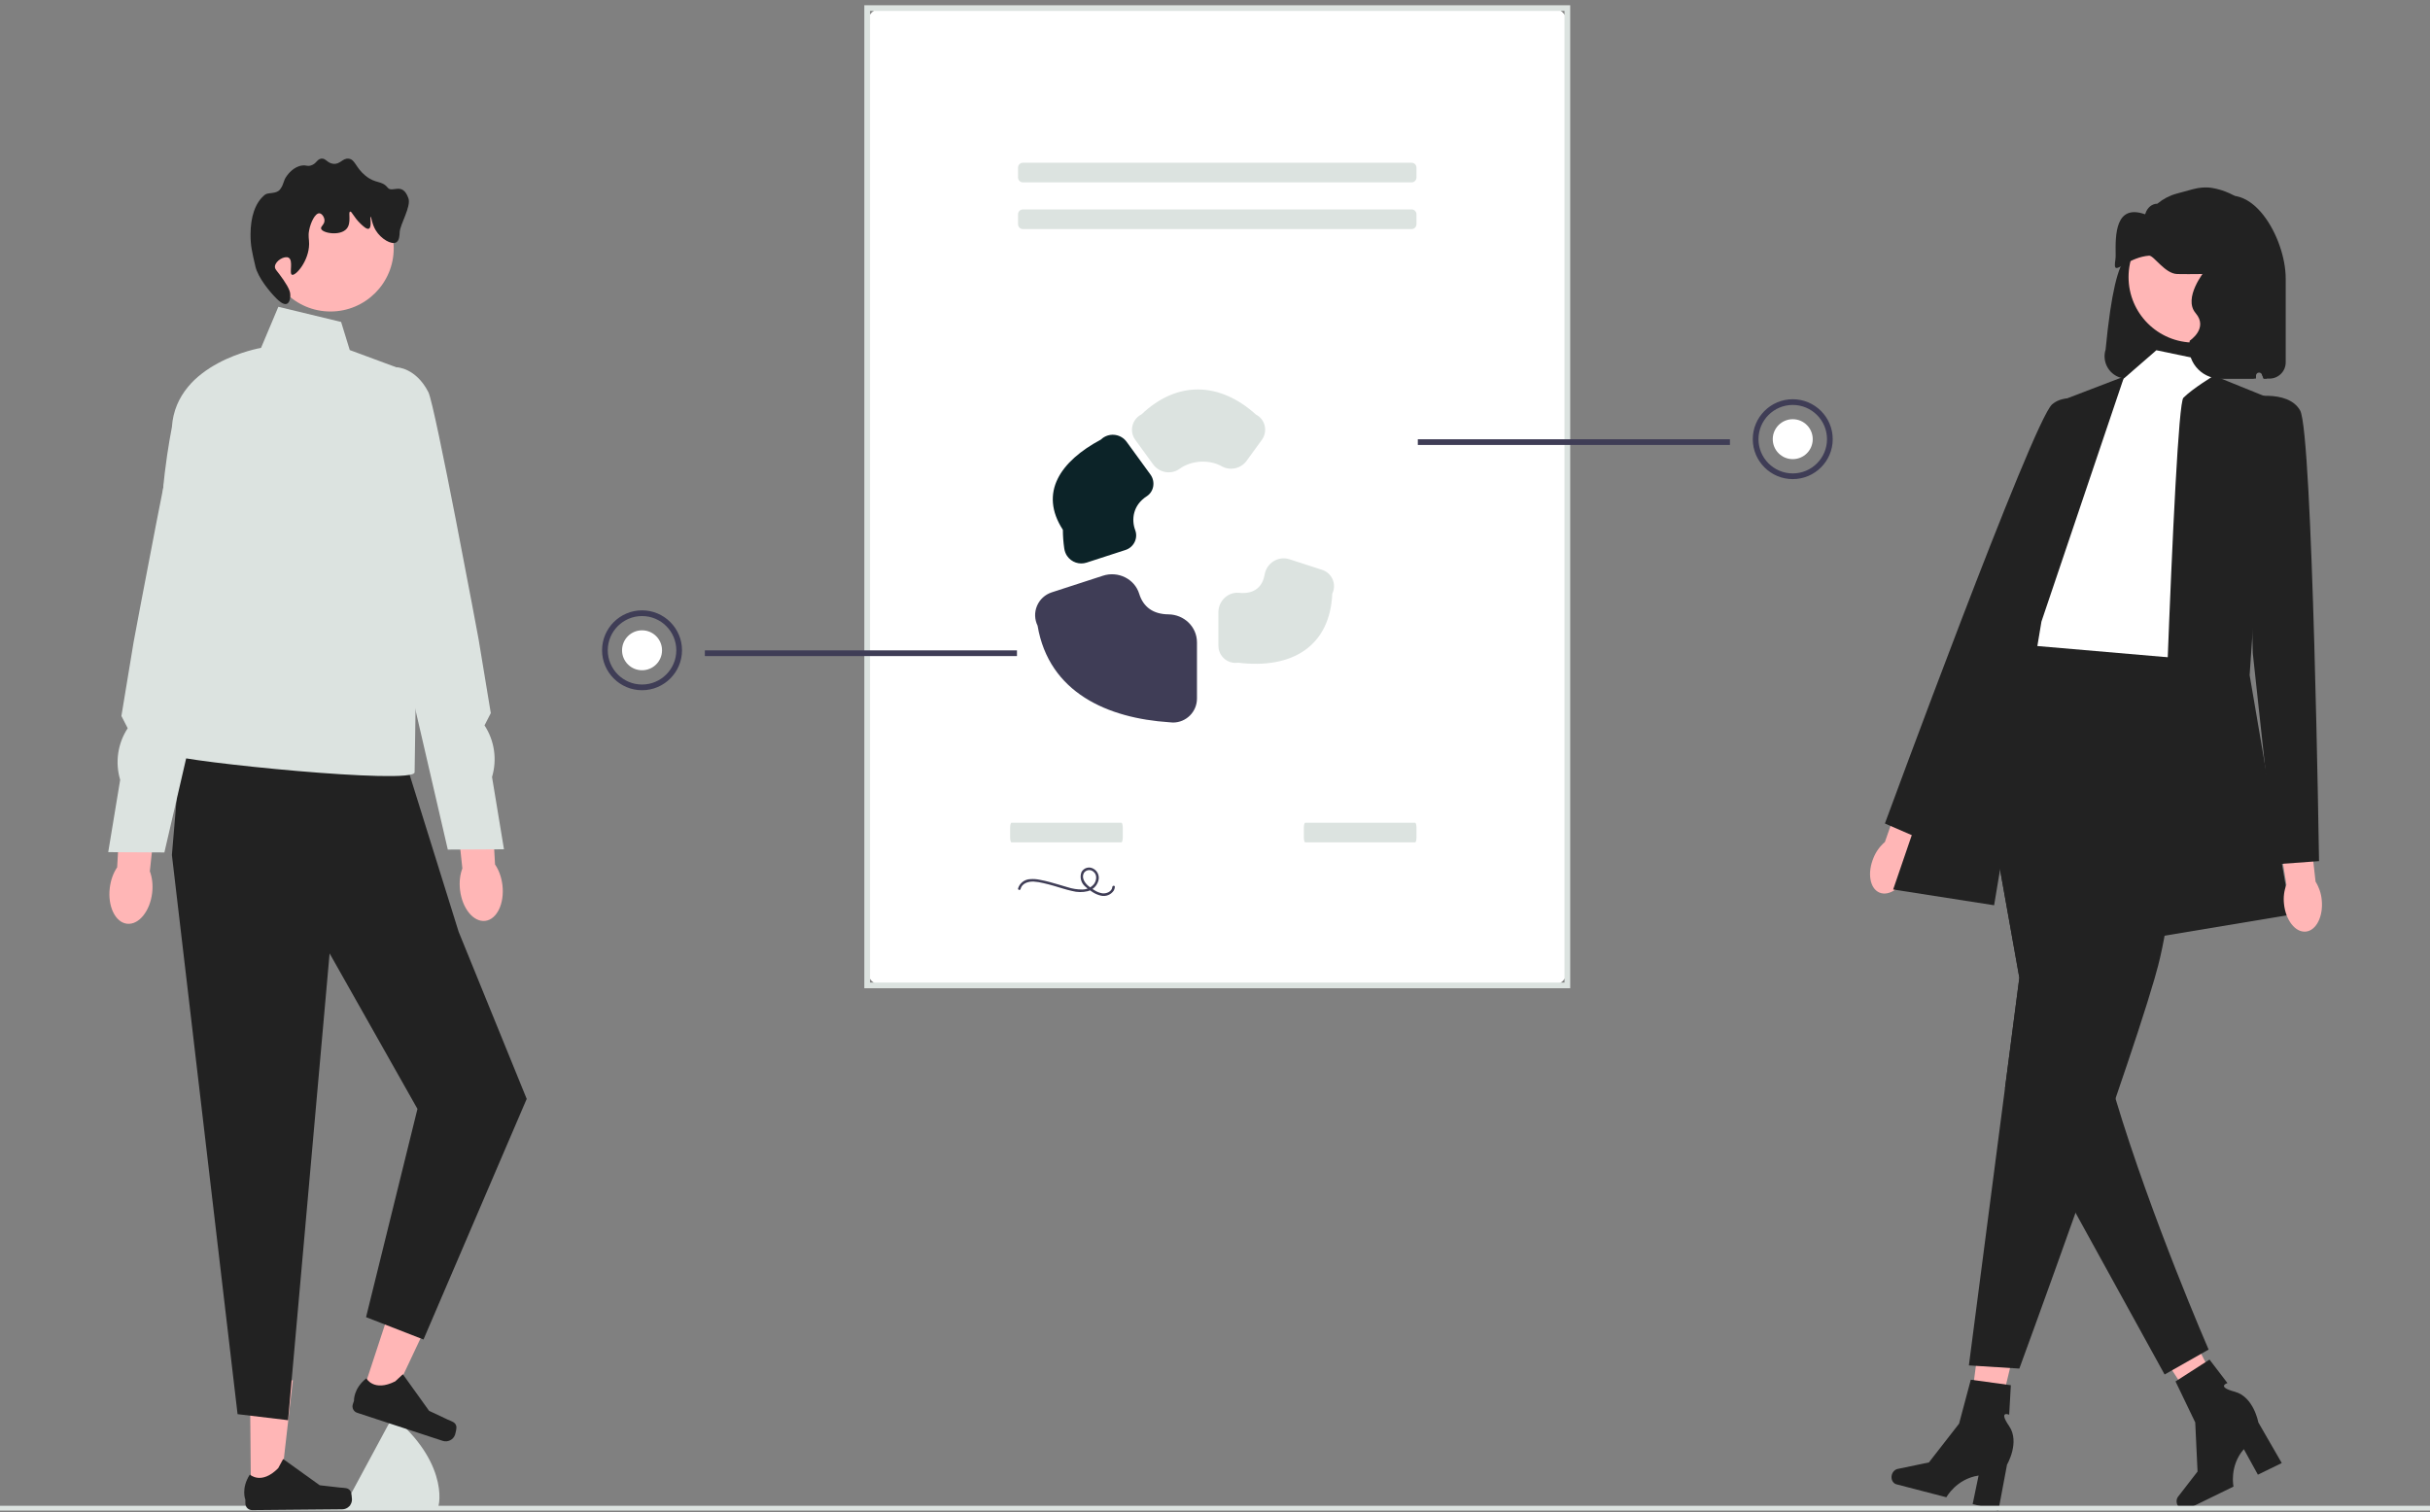 <svg width="355" height="221" viewBox="0 0 355 221" fill="none" xmlns="http://www.w3.org/2000/svg">
<rect x="0" y="0" width="355" height="221" fill="#808080" stroke="none"/>
<g clip-path="url(#clip0_37_7658)">
<path d="M290.946 211.149L287.255 210.285L289.487 193.284L294.934 194.56L290.946 211.149Z" fill="#FFB6B6"/>
<path d="M276.374 215.534C276.213 216.153 276.523 216.769 277.065 216.91L284.346 218.798C284.346 218.798 285.81 216.106 289.053 215.625L288.186 219.794L291.942 220.768L293.206 214.03C293.206 214.03 295.131 210.748 293.514 208.397C291.897 206.045 293.522 206.735 293.522 206.735L293.765 202.425L287.916 201.62L286.204 208.041L281.792 213.711L277.234 214.658C276.828 214.742 276.49 215.086 276.374 215.534Z" fill="#222222"/>
<path d="M326.327 207.138L322.961 208.881L313.591 194.517L318.559 191.945L326.327 207.138Z" fill="#FFB6B6"/>
<path d="M318.113 219.941C318.394 220.516 319.03 220.783 319.534 220.537L326.293 217.238C326.293 217.238 325.652 214.241 327.803 211.768L329.857 215.499L333.344 213.797L329.919 207.857C329.919 207.857 329.245 204.113 326.486 203.378C323.728 202.643 325.411 202.111 325.411 202.111L322.79 198.679L317.824 201.87L320.703 207.86L321.042 215.035L318.196 218.717C317.943 219.045 317.91 219.526 318.113 219.941Z" fill="#222222"/>
<path d="M128.916 143.994H226.744C227.976 143.994 228.974 142.996 228.974 141.766V3.414C228.974 2.183 227.976 1.186 226.744 1.186H128.916C127.684 1.186 126.686 2.183 126.686 3.414V141.766C126.686 142.996 127.684 143.994 128.916 143.994Z" fill="white"/>
<path d="M229.392 144.411H126.269V0.769H229.392V144.411ZM127.103 143.577H228.557V1.602H127.103V143.577Z" fill="#DCE3E0"/>
<path d="M206.217 23.779C206.613 23.779 206.935 24.101 206.935 24.498V25.934C206.935 26.331 206.613 26.652 206.217 26.652H149.444C149.047 26.652 148.725 26.331 148.725 25.934V24.498C148.725 24.101 149.047 23.779 149.444 23.779H206.217Z" fill="#DCE3E0"/>
<path d="M206.217 30.602C206.613 30.602 206.935 30.924 206.935 31.321V32.758C206.935 33.154 206.613 33.476 206.217 33.476H149.444C149.047 33.476 148.725 33.154 148.725 32.758V31.321C148.725 30.924 149.047 30.602 149.444 30.602H206.217Z" fill="#DCE3E0"/>
<path d="M206.217 37.426C206.613 37.426 206.935 37.747 206.935 38.144V39.581C206.935 39.977 206.613 40.299 206.217 40.299H149.444C149.047 40.299 148.725 39.977 148.725 39.581V38.145C148.725 37.748 149.047 37.426 149.444 37.426L206.217 37.426Z" fill="white"/>
<path d="M310.713 55.326H329.572C329.544 54.441 329.732 53.562 330.12 52.765C330.131 53.649 330.326 54.521 330.691 55.326H331.548C332.858 55.325 333.92 54.264 333.921 52.954V40.707C333.92 34.71 328.79 25.721 323.216 29.482C323.036 29.473 320.21 28.222 320.03 28.222C315.126 28.226 313.44 32.649 311.959 37.322C310.271 36.544 309.109 39.788 308.268 45.498C308.022 47.165 307.804 49.041 307.608 51.089C307.068 52.807 308.023 54.637 309.742 55.178C310.057 55.277 310.385 55.327 310.714 55.328L310.713 55.326Z" fill="#222222"/>
<path d="M273.707 125.346C272.772 127.561 273.158 129.838 274.568 130.433C275.979 131.028 277.88 129.714 278.814 127.498C279.2 126.618 279.369 125.659 279.308 124.7L283.151 115.264L278.683 113.556L275.367 123.04C274.637 123.665 274.067 124.455 273.706 125.345L273.707 125.346Z" fill="#FFB6B6"/>
<path d="M315.027 51.181L324.041 53.066L322.658 57.211L325.423 88.915L320.815 99.124L292.703 96.821L299.616 83.002C299.616 83.002 296.85 71.488 300.537 69.184C304.224 66.88 310.215 55.365 310.215 55.365L315.027 51.181Z" fill="white"/>
<path d="M323.43 54.899L331.415 58.13L328.65 98.662L334.641 133.667L315.285 136.891C315.285 136.891 317.59 59.512 318.972 58.13C320.354 56.748 323.43 54.897 323.43 54.897V54.899Z" fill="#222222"/>
<path d="M307.79 59.954C307.79 59.954 302.594 56.669 299.787 59.101C296.98 61.534 275.367 120.339 275.367 120.339L281.196 122.87L294.566 94.854L307.79 59.954Z" fill="#222222"/>
<path d="M292.905 159.033L287.634 199.532L295.008 199.993C295.008 199.993 298.842 189.537 303.216 177.221C304.147 174.61 305.101 171.915 306.046 169.217C307.069 166.287 308.087 163.358 309.055 160.53C311.447 153.557 313.544 147.21 314.742 143.065C314.949 142.337 315.133 141.679 315.285 141.098C318.509 128.717 320.354 96.363 320.354 96.363L293.625 94.06L293.339 94.414L287.634 101.539L287.901 103.046L295.008 142.882L292.907 159.035L292.905 159.033Z" fill="#222222"/>
<path d="M295.007 142.882L292.906 159.035L302.358 175.666L303.214 177.222L316.229 200.86L322.658 197.216C322.658 197.216 314.294 178.005 309.053 160.53C308.473 158.61 307.933 156.707 307.45 154.856C306.025 149.434 308.357 139.541 307.445 136.814C304.362 127.612 294.315 109.202 289.651 100.862L287.9 103.045L295.007 142.882Z" fill="#222222"/>
<path d="M310.332 55.018L301 58.593L276.574 129.984L291.322 132.287L298.235 90.834L310.332 55.018Z" fill="#222222"/>
<path d="M333.669 132.079C333.907 134.472 335.334 136.289 336.857 136.137C338.381 135.986 339.423 133.924 339.185 131.531C339.103 130.574 338.793 129.65 338.281 128.837L337.147 118.713L332.405 119.346L334.026 129.259C333.683 130.157 333.561 131.124 333.669 132.079Z" fill="#FFB6B6"/>
<path d="M328.188 58.132C328.188 58.132 334.179 56.75 336.023 59.975C337.866 63.199 338.788 125.839 338.788 125.839L332.449 126.3L329.11 95.441L328.188 58.133L328.188 58.132Z" fill="#222222"/>
<path d="M320.542 50.064C325.833 50.064 330.122 45.777 330.122 40.489C330.122 35.202 325.833 30.915 320.542 30.915C315.251 30.915 310.962 35.202 310.962 40.489C310.962 45.777 315.251 50.064 320.542 50.064Z" fill="#FFB6B6"/>
<path d="M324.388 55.326H329.119C329.359 55.326 329.564 55.141 329.575 54.901L329.576 54.874C329.602 54.374 330.304 54.29 330.467 54.764C330.533 54.954 330.608 55.142 330.691 55.326H331.157V40.566C331.157 38.034 329.103 35.981 326.57 35.981C324.407 35.981 322.538 37.491 322.085 39.605C322.085 39.605 318.87 43.546 320.765 45.762C322.66 47.978 319.903 49.782 319.903 49.782C319.291 52.635 321.468 55.326 324.388 55.326Z" fill="#222222"/>
<path d="M167.527 72.52C168.589 71.835 168.813 70.371 168.07 69.35L164.591 64.566C163.779 63.447 162.213 63.199 161.094 64.011C160.995 64.083 160.901 64.162 160.813 64.248C154.923 67.395 151.752 71.991 155.277 77.424C155.277 78.331 155.344 79.237 155.476 80.135C155.533 80.525 155.664 80.906 155.886 81.231C156.547 82.196 157.712 82.55 158.737 82.216L164.426 80.368C165.635 79.976 166.289 78.657 165.843 77.468C165.266 75.931 165.504 73.824 167.527 72.52Z" fill="#0C2328"/>
<path d="M181.031 86.632C179.394 86.47 177.997 87.818 177.997 89.462V94.367C177.997 94.494 178.006 94.621 178.026 94.747C178.236 96.114 179.515 97.051 180.883 96.841C188.856 97.823 194.305 94.358 194.633 86.755C194.685 86.648 194.73 86.538 194.766 86.425C195.191 85.111 194.47 83.702 193.156 83.277L188.392 81.73C186.749 81.197 185.041 82.263 184.753 83.966C184.493 85.504 183.478 86.873 181.031 86.632Z" fill="#DCE3E0"/>
<path d="M151.58 91.428C153.234 101.236 161.845 104.957 170.826 105.545C171.001 105.572 171.179 105.586 171.357 105.586C173.294 105.587 174.865 104.019 174.866 102.083V93.881C174.866 91.587 172.985 89.8 170.689 89.777C168.47 89.754 167.024 88.705 166.43 86.778C165.751 84.577 163.331 83.416 161.139 84.128L153.648 86.561C152.678 86.876 151.893 87.597 151.497 88.537C151.103 89.467 151.133 90.522 151.58 91.428Z" fill="#3F3D56"/>
<path d="M197.73 57.513C196.347 56.16 194.129 56.182 192.775 57.564C192.654 57.687 192.543 57.819 192.442 57.958L185.785 67.114C184.934 68.285 185.421 69.916 186.751 70.488C189.867 71.827 189.54 74.833 188.525 76.672C188.028 77.574 188.438 78.702 189.418 79.02L200.634 82.662C202.479 83.258 204.458 82.246 205.054 80.401C205.114 80.216 205.158 80.025 205.187 79.832C205.38 78.549 205.476 77.253 205.476 75.955C207.374 68.884 204.748 62.218 197.73 57.513Z" fill="white"/>
<path d="M178.467 68.13C179.71 68.829 181.278 68.491 182.117 67.338L184.347 64.27C184.779 63.676 184.93 62.921 184.758 62.206C184.592 61.504 184.126 60.91 183.483 60.581C178.236 55.843 172.025 55.552 166.759 60.557C166.097 60.891 165.615 61.499 165.441 62.219C165.269 62.929 165.418 63.679 165.848 64.269L168.454 67.854C169.349 69.085 171.083 69.407 172.316 68.515C174.108 67.218 176.712 67.142 178.467 68.13Z" fill="#DCE3E0"/>
<path d="M355 220.04H0V220.742H355V220.04Z" fill="#DCE3E0"/>
<path d="M149.09 129.92C149.29 129.073 150.23 128.794 150.999 128.826C151.485 128.859 151.966 128.935 152.438 129.054C152.932 129.164 153.422 129.295 153.908 129.434C154.801 129.688 155.684 129.996 156.591 130.194C157.352 130.403 158.154 130.414 158.921 130.229C159.659 130.026 160.239 129.457 160.456 128.724C160.676 128.023 160.359 127.266 159.705 126.931C159.1 126.598 158.339 126.818 158.005 127.423C158 127.432 157.995 127.441 157.991 127.45C157.71 128.196 157.93 129.037 158.54 129.551C158.852 129.844 159.195 130.104 159.561 130.327C159.934 130.58 160.348 130.765 160.785 130.874C161.528 131.071 162.313 130.764 162.726 130.116C162.808 129.961 162.857 129.791 162.871 129.616C162.893 129.378 162.521 129.379 162.499 129.616C162.436 130.298 161.637 130.617 161.039 130.543C160.636 130.476 160.25 130.326 159.908 130.104C159.577 129.911 159.263 129.69 158.97 129.443C158.464 129.004 157.988 128.283 158.329 127.599C158.594 127.159 159.165 127.017 159.605 127.282C159.664 127.318 159.718 127.359 159.768 127.407C160.3 127.842 160.205 128.631 159.854 129.148C159.433 129.688 158.782 129.998 158.097 129.986C157.375 129.987 156.657 129.874 155.969 129.652C155.112 129.409 154.264 129.137 153.403 128.907C152.914 128.777 152.421 128.66 151.924 128.569C151.453 128.465 150.97 128.432 150.489 128.47C149.678 128.508 148.976 129.046 148.73 129.82C148.676 130.053 149.035 130.153 149.09 129.92Z" fill="#3F3D56"/>
<path d="M163.822 120.226C163.934 120.226 164.025 120.548 164.025 120.944V122.381C164.025 122.777 163.934 123.099 163.822 123.099H147.775C147.663 123.099 147.572 122.778 147.572 122.381V120.944C147.572 120.547 147.663 120.226 147.775 120.226H163.822Z" fill="#DCE3E0"/>
<path d="M206.732 120.226C206.844 120.226 206.935 120.548 206.935 120.944V122.381C206.935 122.777 206.844 123.099 206.732 123.099H190.686C190.573 123.099 190.482 122.778 190.482 122.381V120.944C190.482 120.547 190.573 120.226 190.686 120.226H206.732Z" fill="#DCE3E0"/>
<path d="M199.588 128.318L196.402 129.371L194.81 129.897C194.32 130.105 193.791 130.203 193.26 130.181C192.867 130.155 192.522 129.911 192.368 129.55C192.3 129.188 192.456 128.82 192.763 128.616C193.523 128.039 194.484 128.627 195.023 129.225C195.682 129.957 196.055 130.902 196.673 131.669C197.222 132.356 197.92 132.912 198.713 133.294C200.299 134.08 202.19 133.919 203.619 132.875C205.298 131.581 205.469 129.337 205.478 127.38C205.471 127.192 205.314 127.045 205.125 127.051C204.947 127.058 204.803 127.201 204.797 127.38C204.789 129.154 204.688 131.328 203.069 132.439C201.519 133.502 199.482 133.22 198.054 132.087C197.318 131.432 196.706 130.651 196.247 129.78C195.737 128.946 195.105 128.141 194.145 127.817C193.297 127.509 192.349 127.84 191.877 128.609C191.471 129.293 191.696 130.177 192.38 130.583C192.433 130.615 192.488 130.643 192.545 130.667C193.657 131.197 194.93 130.576 196.001 130.222L199.77 128.977C200.184 128.841 200.007 128.183 199.589 128.321L199.588 128.318Z" fill="white"/>
<path d="M58.044 207.549C58.002 207.512 57.97 207.493 57.949 207.494C57.429 207.498 56.966 207.771 56.711 208.222L51.115 218.607C50.987 218.833 50.925 219.08 50.927 219.327C50.929 219.574 50.996 219.82 51.128 220.043C51.392 220.491 63.749 220.652 63.749 220.652C64.269 220.647 65.695 214.258 58.044 207.549Z" fill="#DCE3E0"/>
<path d="M36.658 218.135L40.905 218.098L42.782 201.708L36.514 201.764L36.658 218.135Z" fill="#FFB6B6"/>
<path d="M51.208 217.912C51.342 218.134 51.418 218.851 51.42 219.11C51.427 219.906 50.788 220.557 49.992 220.563L36.839 220.678C36.296 220.683 35.852 220.247 35.847 219.704L35.843 219.157C35.843 219.157 35.178 217.518 36.499 215.479C36.499 215.479 38.178 217.052 40.644 214.544L41.366 213.209L46.71 217.044L49.657 217.381C50.302 217.454 50.872 217.358 51.208 217.912Z" fill="#222222"/>
<path d="M52.815 203.986L56.851 205.309L63.881 190.384L57.926 188.43L52.815 203.986Z" fill="#FFB6B6"/>
<path d="M66.67 208.431C66.726 208.684 66.568 209.388 66.487 209.634C66.239 210.39 65.425 210.801 64.668 210.553L52.172 206.452C51.656 206.283 51.375 205.727 51.544 205.212L51.715 204.692C51.715 204.692 51.611 202.926 53.516 201.418C53.516 201.418 54.602 203.445 57.742 201.858L58.854 200.825L62.688 206.169L65.371 207.431C65.958 207.707 66.529 207.798 66.67 208.431Z" fill="#222222"/>
<path d="M58.513 108.956L66.998 136.146L76.945 160.583L61.868 195.746L53.478 192.479L60.987 162.046L48.152 139.322L42.086 207.536L34.707 206.654L25.113 124.942L26.617 107.173L58.513 108.956Z" fill="#222222"/>
<path d="M49.832 47.046L40.664 44.834L38.135 50.838C38.135 50.838 25.746 52.929 25.113 62.408C25.113 62.408 22.644 74.85 24.224 78.326C25.805 81.801 29.701 94.092 29.701 94.092C29.701 94.092 23.532 109.405 25.113 110.351C26.694 111.297 60.57 114.748 60.57 112.852C60.57 110.957 60.956 88.435 60.956 88.435L59.63 54.312L51.096 51.154L49.832 47.046Z" fill="#DCE3E0"/>
<path d="M48.28 45.52C53.382 45.52 57.519 41.386 57.519 36.286C57.519 31.187 53.382 27.053 48.28 27.053C43.178 27.053 39.041 31.187 39.041 36.286C39.041 41.386 43.178 45.52 48.28 45.52Z" fill="#FFB6B6"/>
<path d="M42.162 37.659C42.9 38.062 42.201 39.988 42.662 40.154C43.194 40.346 45.135 38.137 45.159 35.662C45.166 34.913 44.993 34.554 45.159 33.666C45.375 32.504 46.041 31.134 46.657 31.171C47.022 31.192 47.379 31.708 47.406 32.169C47.443 32.814 46.816 33.069 46.907 33.416C47.079 34.079 49.714 34.535 50.652 33.416C51.387 32.539 50.822 31 51.151 30.921C51.394 30.863 51.654 31.71 52.649 32.668C53.024 33.029 53.582 33.565 53.898 33.416C54.354 33.202 54.022 31.69 54.148 31.67C54.251 31.653 54.317 32.716 54.897 33.666C55.641 34.887 57.177 35.827 57.893 35.413C58.332 35.159 58.366 34.452 58.392 33.916C58.447 32.785 60.09 30.184 59.665 28.974C58.798 26.513 57.316 28.249 56.644 27.427C55.736 26.316 54.921 26.914 53.398 25.68C51.911 24.476 51.897 23.264 50.901 23.185C50.005 23.114 49.686 24.07 48.654 23.934C47.78 23.818 47.59 23.077 46.907 23.185C46.281 23.284 46.24 23.937 45.408 24.183C44.877 24.34 44.761 24.113 44.16 24.183C42.909 24.329 42.07 25.467 41.913 25.68C41.306 26.503 41.542 26.849 40.914 27.677C40.372 28.391 39.172 28.088 38.72 28.445C37.246 29.61 36.613 31.757 36.601 34.205C36.593 35.917 36.816 36.782 37.315 38.942C37.694 40.583 39.448 42.703 40.414 43.648C40.674 43.901 41.401 44.613 41.913 44.396C42.397 44.191 42.411 43.27 42.412 43.149C42.414 42.73 42.302 42.213 41.413 40.903C40.479 39.527 40.108 39.37 40.165 38.906C40.265 38.087 41.575 37.337 42.162 37.659Z" fill="#222222"/>
<path d="M16.037 129.755C15.715 132.439 16.84 134.782 18.55 134.986C20.259 135.191 21.906 133.18 22.228 130.496C22.368 129.32 22.232 128.211 21.891 127.317L23.111 115.924L17.749 115.465L17.115 126.746C16.572 127.533 16.178 128.579 16.037 129.755Z" fill="#FFB6B6"/>
<path d="M31.476 54.09C31.476 54.09 28.698 54.129 26.858 57.718C25.88 59.626 19.522 93.815 19.522 93.815L17.736 104.628L18.654 106.417C17.195 108.647 16.793 111.407 17.556 113.961L15.81 124.525L24.016 124.57L30.42 96.894L35.805 80.843L31.476 54.09Z" fill="#DCE3E0"/>
<path d="M73.4 129.338C73.721 132.023 72.596 134.365 70.887 134.569C69.177 134.774 67.531 132.763 67.209 130.079C67.068 128.903 67.204 127.794 67.546 126.9L66.325 115.507L71.687 115.048L72.321 126.329C72.864 127.116 73.259 128.162 73.4 129.338Z" fill="#FFB6B6"/>
<path d="M57.96 53.673C57.96 53.673 60.738 53.712 62.579 57.301C63.557 59.209 69.915 93.398 69.915 93.398L71.701 104.211L70.783 106C72.242 108.23 72.644 110.99 71.881 113.544L73.626 124.108L65.42 124.153L59.016 96.477L53.632 80.426L57.96 53.673Z" fill="#DCE3E0"/>
<path d="M309.027 39.068C309.368 39.625 311.176 37.585 313.952 37.361C314.66 37.302 316.253 40.007 318.081 40.046C319.292 40.07 320.038 40.06 321.53 40.046C323.293 40.026 323.776 39.987 324.117 39.557C324.776 38.72 324.233 37.234 324.548 37.111C324.811 37.009 325.492 37.928 325.841 39.068C326.574 41.459 323.944 44.79 323.686 47.871C323.41 51.192 326.126 44.829 325.841 47.871C325.522 51.294 324.38 51.035 324.393 52.273C324.397 52.458 324.444 52.62 324.548 52.762C324.638 52.889 324.729 52.938 326.272 53.251C328.117 53.627 329.044 53.813 329.29 53.74C329.924 53.554 330.566 52.522 331.015 51.783C331.756 50.575 331.23 51.793 331.015 50.316C330.808 48.888 330.161 48.702 330.152 47.382C330.144 45.719 331.165 45.215 331.877 43.469C333.192 40.241 331.907 36.505 331.446 35.155C331.224 34.508 330.822 33.688 330.118 32.335C329.553 31.248 328.802 30.291 327.887 29.574C326.515 28.499 324.922 27.762 323.2 27.47C322.256 27.31 321.294 27.394 320.367 27.647L317.964 28.302C316.954 28.577 316.002 29.076 315.162 29.77C314.38 29.773 313.701 30.347 313.433 31.181C313.405 31.268 313.38 31.319 313.359 31.311C309.027 29.775 309.03 34.324 309.078 37.166C309.083 37.457 309.073 37.714 309.04 37.923V37.938C308.954 38.5 308.933 38.911 309.027 39.068Z" fill="#222222"/>
<path d="M252.726 64.19H207.13V65.024H252.726V64.19Z" fill="#3F3D56"/>
<path d="M261.903 70.014C258.683 70.014 256.063 67.396 256.063 64.178C256.063 60.959 258.683 58.341 261.903 58.341C265.124 58.341 267.743 60.959 267.743 64.178C267.743 67.396 265.124 70.014 261.903 70.014ZM261.903 59.175C259.143 59.175 256.898 61.419 256.898 64.178C256.898 66.936 259.143 69.181 261.903 69.181C264.664 69.181 266.909 66.936 266.909 64.178C266.909 61.419 264.664 59.175 261.903 59.175Z" fill="#3F3D56"/>
<path d="M261.903 67.096C263.516 67.096 264.823 65.789 264.823 64.177C264.823 62.566 263.516 61.259 261.903 61.259C260.291 61.259 258.983 62.566 258.983 64.177C258.983 65.789 260.291 67.096 261.903 67.096Z" fill="white"/>
<path d="M148.569 95.04H102.973V95.874H148.569V95.04Z" fill="#3F3D56"/>
<path d="M87.956 95.028C87.956 91.81 90.576 89.191 93.796 89.191C97.016 89.191 99.636 91.81 99.636 95.028C99.636 98.246 97.016 100.864 93.796 100.864C90.576 100.864 87.956 98.246 87.956 95.028ZM88.79 95.028C88.79 97.786 91.036 100.031 93.796 100.031C96.556 100.031 98.802 97.786 98.802 95.028C98.802 92.269 96.556 90.025 93.796 90.025C91.036 90.025 88.79 92.269 88.79 95.028Z" fill="#3F3D56"/>
<path d="M93.796 97.946C95.409 97.946 96.716 96.64 96.716 95.028C96.716 93.416 95.409 92.11 93.796 92.11C92.183 92.11 90.876 93.416 90.876 95.028C90.876 96.64 92.183 97.946 93.796 97.946Z" fill="white"/>
</g>
<defs>
<clipPath id="clip0_37_7658">
<rect width="355" height="220" fill="white" transform="translate(0 0.769)"/>
</clipPath>
</defs>
</svg>
